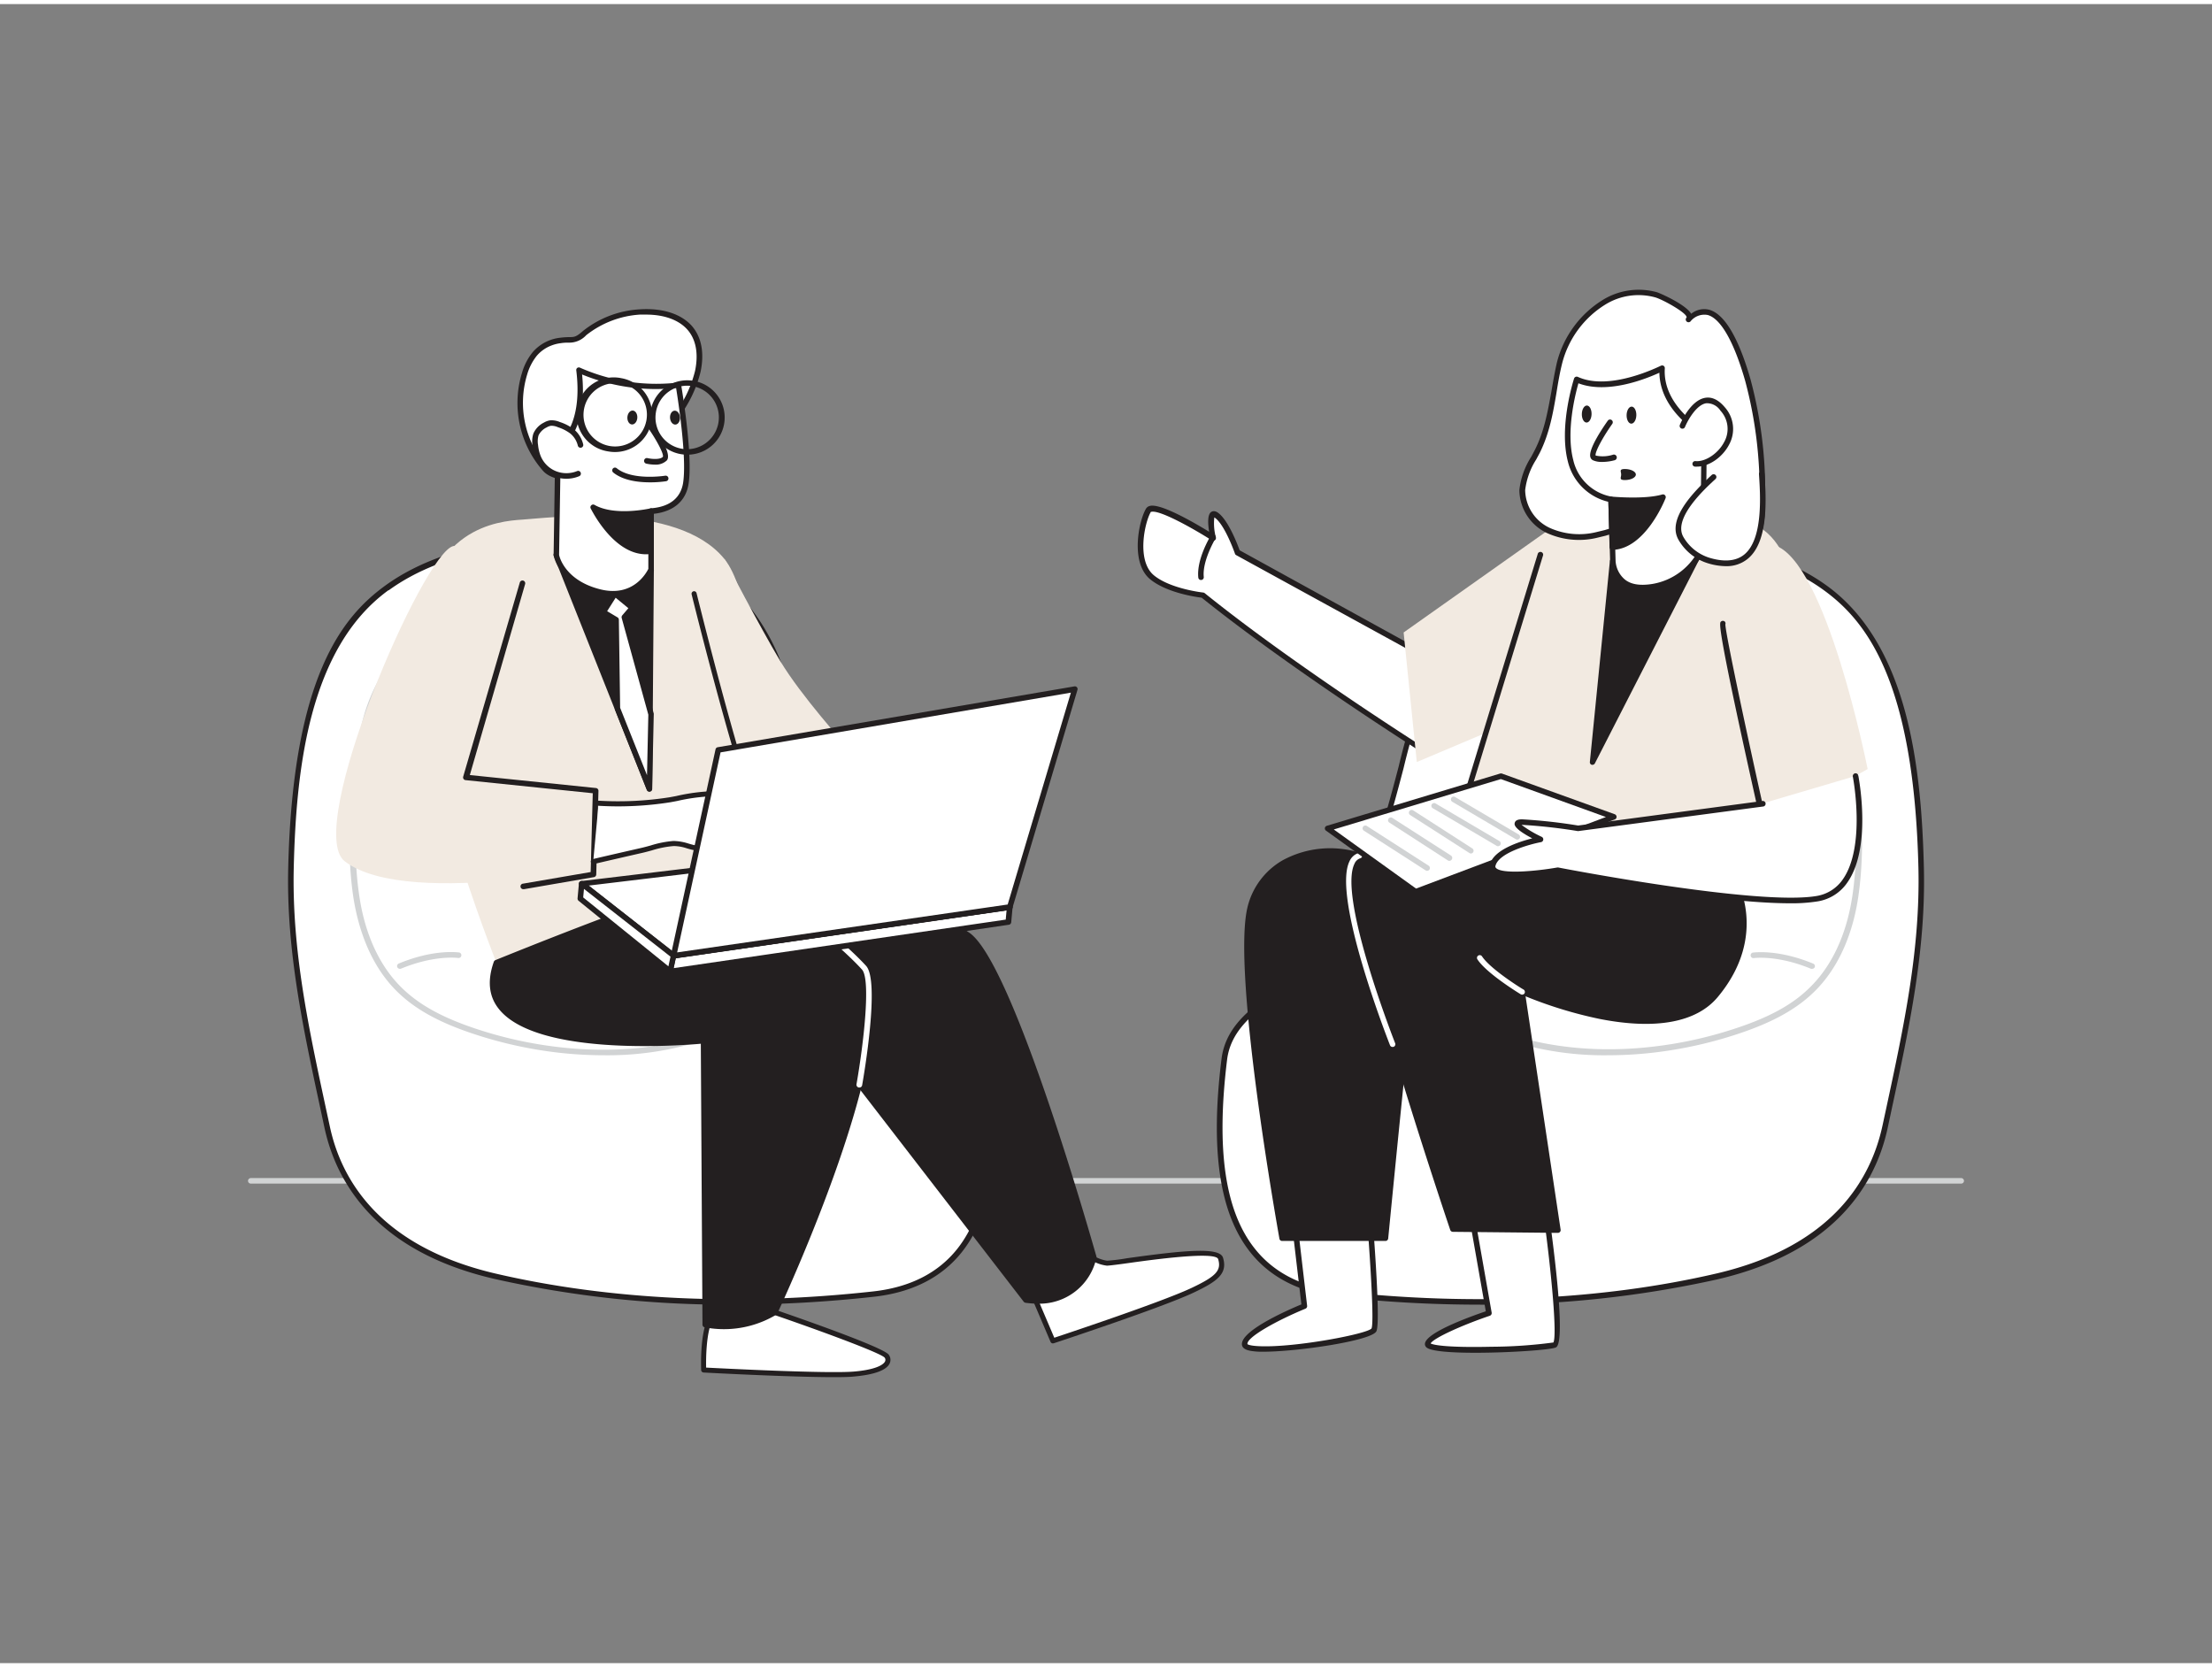 <svg xmlns="http://www.w3.org/2000/svg" viewBox="0 0 400 300" width="406" height="306" class="illustration styles_illustrationTablet__1DWOa"><rect x="0" y="0" width="400" height="300" fill="#808080" stroke="none"/><g id="_496_consulting_flatline" data-name="#496_consulting_flatline"><path d="M354.65,213.29H45.35a.5.5,0,0,1-.5-.5.51.51,0,0,1,.5-.5h309.3a.51.51,0,0,1,.5.5A.5.5,0,0,1,354.65,213.29Z" fill="#d1d3d4"></path><path d="M69.93,105.58C55,116.45,53,139.11,52.62,156.13c-.38,16,3.19,31.28,6.53,46.89,3.26,15.27,15.65,23.6,30.44,27,22,5.09,46,5.68,68.33,3.22s22.91-24.46,20.67-42.47c-.62-5-4.13-8.09-7.92-10.79a47.28,47.28,0,0,1-12.08-11.65C148,153,147.39,134.78,140.33,118.1c-5.58-13.21-18-22.41-32.41-21.95S79.86,98.36,69.93,105.58Z" fill="#fff"></path><path d="M132.56,235.18a192.42,192.42,0,0,1-43.08-4.64c-21.71-5-28.74-17.69-30.82-27.42l-.7-3.28c-3.19-14.8-6.2-28.77-5.84-43.72.83-34.47,9.8-45.33,17.52-50.95l.29.41-.29-.41c10.51-7.64,25.24-9.1,38.27-9.52,14.06-.43,27,8.28,32.88,22.25a145.74,145.74,0,0,1,6.32,20c2.7,10.25,5.5,20.84,11.9,30.16,2.83,4.12,6.4,7.57,12,11.53,3.84,2.73,7.48,6,8.12,11.13,2.06,16.49.37,27.91-5.17,34.92-3.64,4.61-9,7.34-15.94,8.11A233.48,233.48,0,0,1,132.56,235.18ZM70.23,106c-14.34,10.43-16.68,32.29-17.11,50.16-.35,14.83,2.64,28.75,5.81,43.49l.71,3.28c2,9.45,8.87,21.73,30.07,26.65,20.52,4.76,44.09,5.87,68.15,3.21,6.66-.73,11.8-3.34,15.27-7.73,5.36-6.79,7-18,5-34.18-.6-4.77-4.06-7.84-7.71-10.44-5.65-4-9.3-7.55-12.2-11.77-6.5-9.46-9.31-20.15-12-30.48a146.57,146.57,0,0,0-6.28-19.88c-5.74-13.59-18.28-22.11-31.93-21.64-12.87.42-27.42,1.85-37.71,9.33Z" fill="#231f20"></path><path d="M109.13,190.08a72.19,72.19,0,0,1-8-.45,76.52,76.52,0,0,1-15-3.25c-6.64-2.15-11.1-4.61-14.45-7.95-5.09-5.09-7-12-7.77-16.83-1.7-11.24,0-23.66,1.23-30.06a30.57,30.57,0,0,1,14.94-21.06c5.38-3.13,11.8-5.15,19.61-6.17,8.2-1.07,14.1-.19,18.57,2.76,7.3,4.82,9.38,14.09,10.88,23.17l2.55,15.41c.62,3.83,1.48,9.07,4.49,11.54a19.1,19.1,0,0,0,3.41,2.06c2.11,1.06,4.28,2.17,5.51,4.58,1.51,3,2.15,8,.6,11.29-1.72,3.62-5.23,6-7.71,7.47A56.28,56.28,0,0,1,109.13,190.08ZM106,104.87a48.33,48.33,0,0,0-6.08.43c-7.68,1-14,3-19.23,6a29.53,29.53,0,0,0-14.46,20.38C65,138.06,63.3,150.35,65,161.45c.71,4.72,2.59,11.37,7.49,16.27,3.23,3.23,7.56,5.61,14,7.71a74.32,74.32,0,0,0,14.75,3.2h0c13.55,1.53,26.1-.86,36.29-6.9,2.37-1.41,5.71-3.67,7.31-7,1.42-3,.82-7.64-.58-10.41-1.08-2.12-3-3.1-5.07-4.14a19.84,19.84,0,0,1-3.59-2.17c-3.31-2.71-4.2-8.18-4.85-12.16l-2.55-15.41c-1.46-8.86-3.48-17.9-10.44-22.49C114.71,105.87,110.87,104.87,106,104.87Z" fill="#d1d3d4"></path><path d="M72.31,174.45a.51.51,0,0,1-.47-.31.5.5,0,0,1,.28-.65c6.42-2.66,10.7-2,10.88-2a.5.5,0,1,1-.15,1s-4.21-.6-10.35,1.94A.43.43,0,0,1,72.31,174.45Z" fill="#d1d3d4"></path><path d="M330.07,105.58c14.95,10.87,16.9,33.53,17.31,50.55.38,16-3.19,31.28-6.53,46.89-3.26,15.27-15.65,23.6-30.44,27-22,5.09-46,5.68-68.33,3.22s-22.91-24.46-20.67-42.47c.62-5,4.13-8.09,7.92-10.79a47.28,47.28,0,0,0,12.08-11.65C252,153,252.61,134.78,259.67,118.1c5.58-13.21,18-22.41,32.41-21.95S320.14,98.36,330.07,105.58Z" fill="#fff"></path><path d="M267.44,235.18A233.48,233.48,0,0,1,242,233.77c-6.94-.77-12.3-3.5-15.94-8.11-5.54-7-7.23-18.43-5.17-34.92.64-5.16,4.28-8.4,8.12-11.13,5.55-4,9.12-7.41,12-11.53,6.4-9.32,9.2-19.91,11.9-30.16a145.74,145.74,0,0,1,6.32-20c5.91-14,18.85-22.67,32.88-22.25,13,.42,27.76,1.88,38.27,9.52,14.7,10.69,17.08,32.84,17.52,51,.36,14.95-2.65,28.92-5.84,43.72l-.7,3.28c-2.08,9.73-9.11,22.38-30.82,27.42A192.42,192.42,0,0,1,267.44,235.18ZM291,96.63c-13.25,0-25.31,8.41-30.91,21.66a146.57,146.57,0,0,0-6.28,19.88c-2.72,10.33-5.53,21-12,30.48-2.9,4.22-6.55,7.74-12.2,11.77-3.65,2.6-7.11,5.67-7.71,10.44-2,16.21-.4,27.39,5,34.18,3.47,4.39,8.61,7,15.27,7.73,24.06,2.66,47.63,1.55,68.15-3.21,21.2-4.92,28-17.2,30.07-26.65l.71-3.28c3.17-14.74,6.16-28.66,5.81-43.49-.82-34-9.57-44.68-17.11-50.16h0c-10.29-7.48-24.84-8.91-37.71-9.33Z" fill="#231f20"></path><path d="M290.87,190.08a56.28,56.28,0,0,1-28.94-7.49c-2.48-1.47-6-3.85-7.71-7.47-1.55-3.28-.91-8.31.6-11.29,1.23-2.41,3.4-3.52,5.51-4.58a19.1,19.1,0,0,0,3.41-2.06c3-2.47,3.87-7.71,4.49-11.54l2.55-15.41c1.5-9.08,3.58-18.35,10.88-23.17,4.47-2.95,10.37-3.83,18.57-2.76,7.81,1,14.23,3,19.61,6.17a30.57,30.57,0,0,1,14.94,21.06c1.19,6.4,2.93,18.82,1.23,30.06-.73,4.87-2.68,11.74-7.77,16.83-3.35,3.34-7.81,5.8-14.45,7.95a76.52,76.52,0,0,1-15,3.25h0A72.19,72.19,0,0,1,290.87,190.08ZM294,104.87c-4.89,0-8.73,1-11.81,3-7,4.59-9,13.63-10.44,22.49l-2.55,15.41c-.65,4-1.54,9.45-4.85,12.16a19.84,19.84,0,0,1-3.59,2.17c-2,1-4,2-5.07,4.14-1.4,2.77-2,7.41-.58,10.41,1.6,3.37,4.94,5.63,7.31,7,10.19,6,22.73,8.43,36.29,6.9h0a74.32,74.32,0,0,0,14.75-3.2c6.49-2.1,10.82-4.48,14-7.71,4.9-4.9,6.78-11.55,7.49-16.27,1.68-11.1,0-23.39-1.23-29.72a29.53,29.53,0,0,0-14.46-20.38c-5.26-3.06-11.55-5-19.23-6A48.2,48.2,0,0,0,294,104.87Z" fill="#d1d3d4"></path><path d="M327.69,174.45a.43.43,0,0,1-.19,0c-6.14-2.54-10.3-1.94-10.35-1.94a.5.5,0,1,1-.15-1c.18,0,4.46-.65,10.88,2a.5.5,0,0,1,.28.65A.51.51,0,0,1,327.69,174.45Z" fill="#d1d3d4"></path><path d="M254.79,116.12l-31-17S222,94,220.08,92.43s-.73,4-.73,4-10.6-6.77-11.69-4.94-2.9,9.29.72,12.18c3.19,2.53,9.13,3.17,9.13,3.17,16.56,13.35,39.93,28.1,39.93,28.1" fill="#fff"></path><path d="M257.44,135.42a.5.5,0,0,1-.26-.08c-.24-.15-23.49-14.85-39.88-28-1-.12-6.21-.86-9.23-3.26-3.79-3-2.11-10.72-.84-12.83a1.1,1.1,0,0,1,.73-.51c2-.48,8.19,3.15,10.69,4.68-.23-1.45-.33-3.15.4-3.6.27-.16.71-.25,1.34.26,1.83,1.47,3.43,5.74,3.78,6.69l30.86,17a.5.5,0,0,1-.48.88l-31-17a.44.44,0,0,1-.23-.27s-1.73-5-3.53-6.42l-.2-.14a9.69,9.69,0,0,0,.28,3.62.49.49,0,0,1-.2.52.52.52,0,0,1-.56,0c-3.41-2.18-9.4-5.51-10.89-5.15-.06,0-.1,0-.1,0-1.12,1.86-2.68,8.92.6,11.53,3,2.42,8.81,3.07,8.87,3.07a.54.54,0,0,1,.26.11c16.35,13.18,39.66,27.92,39.89,28.06a.51.51,0,0,1,.16.69A.52.52,0,0,1,257.44,135.42Z" fill="#231f20"></path><path d="M247.11,212.41s2.25,25.68,1.33,27.34-22.95,5-23.35,2.65,10.78-7,10.78-7l-2.46-21" fill="#fff"></path><path d="M228.41,243.69a12.52,12.52,0,0,1-2.16-.14c-.65-.11-1.53-.34-1.66-1.06-.41-2.45,7.7-6.09,10.74-7.36l-2.42-20.62a.5.5,0,0,1,1-.12l2.46,21a.5.5,0,0,1-.31.52c-5.2,2.14-10.69,5.2-10.48,6.41,0,0,.29.32,2.43.38,6.42.21,19.17-2.22,20-3.21.6-1.26-.54-17.25-1.4-27a.5.5,0,0,1,1-.09c.38,4.31,2.22,25.92,1.27,27.62S234.58,243.69,228.41,243.69Z" fill="#231f20"></path><path d="M279.69,219.15s3.09,22.69,1.49,23.34-23.35,1.68-23-.23,11.08-5.55,11.08-5.55l-3.88-22.12" fill="#fff"></path><path d="M266.78,243.88c-4.23,0-7.93-.25-8.79-.94a.79.79,0,0,1-.31-.76c.34-2,8-4.78,11-5.8l-3.82-21.71a.5.5,0,0,1,.41-.57.49.49,0,0,1,.58.4l3.89,22.12a.51.51,0,0,1-.34.57c-4.83,1.63-10.13,4-10.7,5,.6.34,3.46.77,11,.6a86.83,86.83,0,0,0,11.2-.77c.69-1.26-.33-12.52-1.74-22.83a.51.51,0,0,1,.43-.57.49.49,0,0,1,.56.43c1.44,10.53,2.81,23.21,1.19,23.87C280.4,243.35,273,243.88,266.78,243.88Z" fill="#231f20"></path><path d="M255.73,173.66c-.53,1.82-5.17,49.5-5.17,49.5H231.85s-8.61-47.88-5.78-59.7c1.94-8.14,10.78-12.12,19.78-9.48,13.39-.53,27.15-2.24,27.15-2.24Z" fill="#231f20"></path><path d="M250.56,223.66H231.85a.49.49,0,0,1-.49-.41c-.35-2-8.6-48.12-5.78-59.91a13.41,13.41,0,0,1,6.39-8.53,18,18,0,0,1,13.94-1.34c13.19-.52,26.89-2.21,27-2.22a.49.49,0,0,1,.5.25.49.49,0,0,1-.05.55l-17.2,21.83c-.5,2.39-3.86,36.28-5.13,49.33A.5.5,0,0,1,250.56,223.66Zm-18.29-1h17.84c.5-5.16,4.63-47.37,5.14-49.14a.56.56,0,0,1,.09-.17l16.52-21c-3.65.42-15,1.67-26,2.1l-.16,0a17,17,0,0,0-13.24,1.22,12.21,12.21,0,0,0-5.91,7.89C223.92,174.58,231.44,218,232.27,222.66Z" fill="#231f20"></path><path d="M313.49,158.4s5.89,9.78-3.21,20.79-35-.57-35-.57l6.47,43.08-19-.19s-19.8-58.65-17.52-64.72,18.5-8.87,18.5-8.87Z" fill="#231f20"></path><path d="M281.72,222.2h0l-19-.19a.5.5,0,0,1-.47-.34c-.81-2.4-19.84-58.89-17.52-65.06s18.21-9.06,18.89-9.18a.6.6,0,0,1,.19,0l49.78,10.48a.51.51,0,0,1,.33.24c.06.1,6,10.2-3.26,21.36-3.84,4.65-11.25,6-21.41,4a76.63,76.63,0,0,1-13.38-4.09l6.34,42.2a.49.49,0,0,1-.11.4A.52.52,0,0,1,281.72,222.2ZM263.08,221l18.06.19-6.39-42.51a.5.5,0,0,1,.7-.53c.26.12,25.69,11.3,34.44.71,4.58-5.54,5.2-10.73,4.91-14.11a16,16,0,0,0-1.64-5.91L263.7,148.43c-1.32.24-16,3-18,8.53C243.86,161.77,257.51,204.49,263.08,221Z" fill="#231f20"></path><path d="M251.82,188.58a.49.49,0,0,1-.46-.31c-.43-1.09-10.49-26.81-7.33-33.26a2.68,2.68,0,0,1,1.68-1.51.5.5,0,0,1,.62.34.51.51,0,0,1-.34.62,1.71,1.71,0,0,0-1.06,1c-3,6.06,7.25,32.19,7.36,32.45a.5.5,0,0,1-.29.65Z" fill="#fff"></path><path d="M275.25,179.12a.48.48,0,0,1-.26-.07c-.25-.15-6.15-3.75-7.82-6.3a.49.49,0,0,1,.14-.69.5.5,0,0,1,.69.14c1.55,2.37,7.45,6,7.51,6a.51.51,0,0,1,.17.69A.52.52,0,0,1,275.25,179.12Z" fill="#fff"></path><path d="M313.49,158.4s20.89-51.47,5.46-63.28-37.42-6.55-40.42,4.49-14.83,48.31-14.83,48.31S301.6,159.22,313.49,158.4Z" fill="#f2eae1"></path><polygon points="291.65 100.73 288.04 137.06 307.95 98.16 291.65 100.73" fill="#231f20"></polygon><path d="M288,137.56a.39.39,0,0,1-.15,0,.48.48,0,0,1-.35-.53l3.62-36.33a.5.5,0,0,1,.42-.45l16.29-2.56a.49.49,0,0,1,.49.2.51.51,0,0,1,0,.52l-19.92,38.9A.5.5,0,0,1,288,137.56Zm4.07-36.4-3.32,33.32,18.27-35.67Z" fill="#231f20"></path><path d="M279.9,95.18l-26.08,18.45,2.38,23.43,27.95-11.81S288.78,99.33,279.9,95.18Z" fill="#f2eae1"></path><path d="M290,95.71a13.64,13.64,0,0,1,5.83-.63c3.07.54,5.88,2,9,2.46a57.6,57.6,0,0,0,10.34,0c1-.05,0,1.3.84.72,2.82-2.06,2.68-6.14,2.67-9.2a77.64,77.64,0,0,0-2.63-21c-1-3.56-4.95-16.59-10.72-11,1.3-1.27-5-4.23-5.9-4.48-8.18-2.27-15.6,4.92-17.43,12.4-1.33,5.43-1.43,10.82-4,15.92-1.14,2.25-2.62,4.47-2.72,7a8.24,8.24,0,0,0,4.65,7.28,13.4,13.4,0,0,0,8.9.81Z" fill="#fff"></path><path d="M315.72,98.9a.6.6,0,0,1-.27-.07.69.69,0,0,1-.29-.71v-.07l-1.57.07a48.21,48.21,0,0,1-8.83-.08,27.55,27.55,0,0,1-4.88-1.3,28,28,0,0,0-4.15-1.16,12.57,12.57,0,0,0-5.34.54l-.29.07-1.19.29a14,14,0,0,1-9.23-.86,8.7,8.7,0,0,1-4.93-7.73,13.89,13.89,0,0,1,2.13-6c.22-.41.44-.82.65-1.23,1.72-3.38,2.32-6.85,3-10.52.29-1.73.6-3.51,1-5.29a18.7,18.7,0,0,1,8.31-11.36,12.4,12.4,0,0,1,9.74-1.4c.57.16,5.23,2.2,6.24,3.91a3.73,3.73,0,0,1,3.24-.73c3.5.94,6,7.37,7.49,12.6a77.5,77.5,0,0,1,2.65,21.16v.38c0,3,0,7.11-2.88,9.23A1.07,1.07,0,0,1,315.72,98.9ZM315.21,97a.94.94,0,0,1,.7.26.83.83,0,0,1,.17.26c2.14-1.9,2.12-5.34,2.11-8.13v-.37a76.78,76.78,0,0,0-2.61-20.9c-2-7-4.41-11.27-6.78-11.9a3.2,3.2,0,0,0-3.11,1.17.5.5,0,0,1-.7-.72c.18-.75-4.29-3.25-5.69-3.64a11.39,11.39,0,0,0-9,1.3,17.64,17.64,0,0,0-7.84,10.74c-.43,1.74-.73,3.51-1,5.22-.61,3.59-1.25,7.29-3,10.81-.21.41-.44.82-.66,1.24a13.24,13.24,0,0,0-2,5.54,7.67,7.67,0,0,0,4.38,6.81,13,13,0,0,0,8.57.77l1.16-.28.29-.07a13.53,13.53,0,0,1,5.75-.56,30.3,30.3,0,0,1,4.3,1.2,26.69,26.69,0,0,0,4.7,1.26,47,47,0,0,0,8.64.07l1.6-.08Z" fill="#231f20"></path><path d="M285.11,67.89s-2.73,8.39-1.1,14.66a9.26,9.26,0,0,0,7.32,7l.32,11.17s.12,5.72,7.09,4.63a12,12,0,0,0,9.21-7.2l.2-20.57s-8.07-4.34-7.6-11.73C300.55,65.86,291.25,70.7,285.11,67.89Z" fill="#fff"></path><path d="M297.07,106a6,6,0,0,1-4-1.29,5.76,5.76,0,0,1-1.91-4L290.84,90a9.87,9.87,0,0,1-7.32-7.29c-1.64-6.34,1-14.6,1.12-15a.5.5,0,0,1,.27-.3.53.53,0,0,1,.41,0c5.85,2.68,14.91-2,15-2a.52.52,0,0,1,.51,0,.5.5,0,0,1,.22.45c-.45,7,7.26,11.22,7.33,11.26a.5.5,0,0,1,.27.44l-.2,20.58a.45.45,0,0,1,0,.16,12.38,12.38,0,0,1-9.6,7.52A10.89,10.89,0,0,1,297.07,106ZM285.43,68.57c-.55,1.91-2.28,8.68-.94,13.85a8.69,8.69,0,0,0,6.9,6.64.5.5,0,0,1,.44.48l.32,11.17a4.78,4.78,0,0,0,1.56,3.24c1.13,1,2.8,1.25,5,.92a11.57,11.57,0,0,0,8.78-6.81l.19-20.18c-1.38-.81-7.5-4.77-7.61-11.22C297.74,67.73,290.72,70.59,285.43,68.57Z" fill="#231f20"></path><path d="M304.23,76.26s3.23-7.86,7.26-3.08-1.48,10.3-4.94,9.94" fill="#fff"></path><path d="M306.88,83.64l-.38,0a.5.5,0,0,1-.45-.55.5.5,0,0,1,.55-.45c1.74.18,4.08-1.35,5.17-3.42a4.86,4.86,0,0,0-.66-5.7,2.91,2.91,0,0,0-2.57-1.34c-1.82.28-3.39,3.19-3.84,4.29a.5.5,0,0,1-.93-.38c.08-.19,1.87-4.47,4.62-4.9,1.21-.19,2.38.38,3.49,1.69a5.89,5.89,0,0,1,.78,6.81C311.44,82,309,83.64,306.88,83.64Z" fill="#231f20"></path><path d="M289.64,82.79a3.74,3.74,0,0,1-1.58-.3.88.88,0,0,1-.48-.61c-.37-1.43,2.32-5.37,3.16-6.55a.49.49,0,0,1,.69-.12.5.5,0,0,1,.12.7c-1.8,2.54-3.21,5.22-3,5.73a6.1,6.1,0,0,0,3.15-.16.5.5,0,1,1,.29,1A8.6,8.6,0,0,1,289.64,82.79Z" fill="#231f20"></path><path d="M291.33,89.56s6,.58,9.39-.4c0,0-3.49,8.91-9.16,9Z" fill="#231f20"></path><path d="M291.56,98.69a.5.5,0,0,1-.5-.49l-.23-8.63a.5.5,0,0,1,.55-.51c.06,0,5.93.56,9.2-.38a.49.49,0,0,1,.51.14.5.5,0,0,1,.1.52c-.15.38-3.68,9.22-9.62,9.35Zm.28-8.59.2,7.55c4-.48,6.82-5.65,7.82-7.77A35.18,35.18,0,0,1,291.84,90.1Z" fill="#231f20"></path><ellipse cx="295.01" cy="74.33" rx="1.54" ry="0.88" transform="translate(213.2 367.35) rotate(-88.54)" fill="#231f20"></ellipse><ellipse cx="286.92" cy="74.12" rx="1.54" ry="0.88" transform="translate(205.52 359.07) rotate(-88.54)" fill="#231f20"></ellipse><path d="M318.57,85c.43,6.57,1,18.65-9.44,15.67A8.87,8.87,0,0,1,304,96.62c-2-3.58,3.38-8.76,5.93-11.09" fill="#fff"></path><path d="M312.1,101.64a11.39,11.39,0,0,1-3.11-.48,9.26,9.26,0,0,1-5.47-4.3c-2.07-3.64,2.45-8.42,6-11.7a.51.51,0,0,1,.71,0,.5.5,0,0,1,0,.71c-1.92,1.76-7.75,7.1-5.83,10.47a8.28,8.28,0,0,0,4.88,3.83c2.62.75,4.68.54,6.12-.62,3.45-2.79,2.93-10.72,2.68-14.53a.5.5,0,0,1,1-.07c.28,4.29.81,12.26-3.06,15.38A6,6,0,0,1,312.1,101.64Z" fill="#231f20"></path><path d="M295.82,85.07c0,.53-.89,1-2,1s-.66-.44-.66-1-.44-1,.66-1S295.82,84.54,295.82,85.07Z" fill="#231f20"></path><path d="M320.77,97.82s-9.23,7.71-9.27,14.23,7,37,7,37l19.23-10.72S330.23,100.46,320.77,97.82Z" fill="#f2eae1"></path><path d="M264.75,145.1l-.14,0a.5.5,0,0,1-.33-.63l13.78-45a.5.5,0,1,1,.95.29l-13.78,45A.5.5,0,0,1,264.75,145.1Z" fill="#231f20"></path><path d="M318.69,147.47a.49.49,0,0,1-.49-.39c-7.79-34.75-7.31-35.16-7-35.41a.51.51,0,0,1,.71,0,.49.49,0,0,1,.09.49c0,1.63,4.27,21.55,7.21,34.65a.5.5,0,0,1-.38.6Z" fill="#231f20"></path><polygon points="291.85 146.97 256 160.48 240.08 149.05 271.42 139.59 291.85 146.97" fill="#fff"></polygon><path d="M256,161a.53.53,0,0,1-.3-.09l-15.91-11.44a.5.5,0,0,1-.21-.49.51.51,0,0,1,.35-.39l31.34-9.45a.58.58,0,0,1,.32,0L292,146.5a.53.53,0,0,1,.33.47.5.5,0,0,1-.33.47L256.17,161A.47.47,0,0,1,256,161Zm-14.81-11.75,14.88,10.69L290.4,147l-19-6.86Z" fill="#231f20"></path><path d="M335.49,139.6s4,20.23-6.89,22.16-47-5.14-47-5.14-12.54,2.21-11.74-1,8.63-4.63,8.63-4.63-6.46-3.13-3.28-3.12a97.62,97.62,0,0,1,10.1,1.13l33.4-4.45" fill="#fff"></path><path d="M323.66,162.6c-13.68,0-39.89-5-42-5.47-1.89.33-10.16,1.64-11.9-.24a1.38,1.38,0,0,1-.32-1.34c.67-2.61,5.25-4.09,7.64-4.69-3.4-1.8-3.24-2.51-3.17-2.79.15-.65,1-.65,1.36-.65a96.75,96.75,0,0,1,10.11,1.12l33.33-4.44a.5.5,0,0,1,.13,1l-33.4,4.44a.38.38,0,0,1-.15,0,98.16,98.16,0,0,0-10-1.12h-.15a20.39,20.39,0,0,0,3.66,2.17.51.51,0,0,1-.12.95c-2.09.39-7.65,1.93-8.24,4.26a.37.37,0,0,0,.08.41c1.08,1.17,7.37.57,11.08-.08h.19c.36.07,36.13,7,46.77,5.14a7.12,7.12,0,0,0,4.73-3.07c4.08-5.93,1.86-18,1.76-18.5a.52.52,0,0,1,.11-.42.49.49,0,0,1,.51-.17.48.48,0,0,1,.36.39l-.49.1.5-.09c.25,1.32,2.32,13.1-1.93,19.26a8.05,8.05,0,0,1-5.38,3.48A29.61,29.61,0,0,1,323.66,162.6Z" fill="#231f20"></path><path d="M196.4,225.84a6.82,6.82,0,0,0,3.79,1.84c1.67,0,19.78-3.34,20.53-.86s-.73,3.72-5.06,5.76c-5.8,2.73-25.27,9.14-25.27,9.14l-4.26-10Z" fill="#fff"></path><path d="M190.39,242.18a.44.44,0,0,1-.42-.28l-4.26-10a.45.45,0,0,1,.19-.57l10.27-5.88a.46.46,0,0,1,.57.09,6.35,6.35,0,0,0,3.46,1.69,33.24,33.24,0,0,0,3.64-.45c10.79-1.51,16.74-2,17.32-.09.86,2.85-.94,4.25-5.31,6.31-5.75,2.72-25.12,9.1-25.32,9.17Zm-3.68-10.27,3.94,9.25c2.8-.93,19.56-6.52,24.81-9,4.45-2.1,5.44-3.17,4.82-5.22-.45-1.49-12.39.18-16.31.73-2.2.31-3.37.44-3.79.46a7.12,7.12,0,0,1-3.85-1.74Z" fill="#231f20"></path><path d="M140.11,236.57s19.41,6.67,20.24,7.94-.64,2.76-5.81,3.22-27.29-.74-27.29-.74-.28-6,1.11-9S140.11,236.57,140.11,236.57Z" fill="#fff"></path><path d="M150.85,248.29c-7.92,0-22.87-.8-23.62-.84a.47.47,0,0,1-.44-.44c0-.25-.26-6.14,1.15-9.24,1.49-3.27,11.14-1.82,12.24-1.65l.07,0c4.59,1.58,19.63,6.82,20.48,8.13a1.56,1.56,0,0,1,.14,1.58c-.59,1.21-2.77,2-6.29,2.33C153.73,248.26,152.43,248.29,150.85,248.29Zm-23.16-1.73c3.08.16,22.13,1.13,26.81.71,4.52-.4,5.39-1.49,5.54-1.82a.64.64,0,0,0-.07-.69c-.77-.9-12.64-5.22-20-7.74-3.88-.62-10.33-.85-11.23,1.13C127.66,240.6,127.66,245.17,127.69,246.56Z" fill="#231f20"></path><path d="M89.77,173.34s-15.84-39.59-14.18-59.12S90,93.5,94.47,93.22s27.94-3.41,36.51,7.1,6.37,61.13,6.37,61.13Z" fill="#f2eae1"></path><polygon points="117.73 102.24 117.44 141.91 100.6 99.58 117.73 102.24" fill="#231f20"></polygon><path d="M117.44,142.41a.51.51,0,0,1-.47-.31L100.13,99.76a.53.53,0,0,1,.08-.5.49.49,0,0,1,.47-.18l17.13,2.67a.5.5,0,0,1,.43.49l-.3,39.68a.5.5,0,0,1-.41.48Zm-16-42.21L117,139.35l.27-36.68Z" fill="#231f20"></path><path d="M138.32,151.42s19.36,5.18,36.67,16.94c7.94,5.39,22.77,58.27,22.77,58.27s-1.66,9.16-12.24,7.73l-46.24-59.91S129.36,151.19,138.32,151.42Z" fill="#231f20"></path><path d="M187.68,235a16.14,16.14,0,0,1-2.23-.16.53.53,0,0,1-.33-.19l-46.23-59.91a.41.41,0,0,1-.07-.11c-.29-.69-7.23-17.09-3.78-22.17a3.6,3.6,0,0,1,3.29-1.55l.12,0c.19.05,19.64,5.34,36.82,17,8,5.44,22.36,56.39,23,58.56a.55.55,0,0,1,0,.22A10.51,10.51,0,0,1,187.68,235Zm-1.89-1.12c9.29,1.15,11.23-6.2,11.45-7.24-.78-2.77-15-52.77-22.53-57.88-16.58-11.26-35.28-16.53-36.46-16.85h-.06a2.59,2.59,0,0,0-2.32,1.11c-3.05,4.5,3.39,20.08,3.85,21.16Z" fill="#231f20"></path><path d="M89.77,173.34s36.68-14.92,46.08-16.3c0,0,13.45,5,20.36,17.74s-16.1,61.79-16.1,61.79a18.16,18.16,0,0,1-12.58,2.22l-.3-51.34S82.92,191.84,89.77,173.34Z" fill="#231f20"></path><path d="M130.88,239.61a18.43,18.43,0,0,1-3.45-.33.5.5,0,0,1-.4-.49l-.3-50.79c-4.22.37-29.95,2.23-36.6-6.39-1.78-2.29-2-5.13-.83-8.44a.5.5,0,0,1,.28-.29c1.5-.61,36.84-15,46.2-16.34a.54.54,0,0,1,.25,0c.13.05,13.7,5.23,20.62,18s-15.15,60.23-16.09,62.24a.46.46,0,0,1-.18.21A18.36,18.36,0,0,1,130.88,239.61ZM128,238.37a17.88,17.88,0,0,0,11.69-2.14c1.31-2.84,22.6-49.18,16.05-61.21-6.4-11.78-18.64-16.94-20-17.47-9.07,1.42-42.66,15-45.62,16.17-1,2.88-.76,5.32.75,7.28,6.76,8.76,36,6,36.26,6a.51.51,0,0,1,.38.12.5.5,0,0,1,.17.37Z" fill="#231f20"></path><path d="M155.38,195.91h-.09a.51.51,0,0,1-.41-.58c1.29-7.34,2.62-18.92,1-20.74-5.33-5.88-18.57-15.68-18.7-15.78a.5.5,0,0,1-.11-.69.51.51,0,0,1,.7-.11c.13.1,13.45,10,18.85,15.91,2.51,2.76-.38,19.67-.72,21.59A.49.49,0,0,1,155.38,195.91Z" fill="#fff"></path><path d="M131,100.32s6.35,12.2,10.09,18.47,11.86,15.26,11.86,15.26,28.76,10.23,28.95,10.78-2.73,10.22-2.73,10.22S149,152.88,144,150.52s-15.12-14-15.12-14Z" fill="#f2eae1"></path><polygon points="111.21 106.62 109.09 109.96 111.41 111.34 111.64 127.34 117.44 141.91 117.73 128.43 112.9 110.88 114.34 109.19 111.21 106.62" fill="#fff"></polygon><path d="M117.44,142.41a.51.51,0,0,1-.47-.31l-5.79-14.57a1.16,1.16,0,0,1,0-.18l-.22-15.73-2.09-1.23a.54.54,0,0,1-.23-.32.47.47,0,0,1,.07-.38l2.12-3.34a.51.51,0,0,1,.34-.23.52.52,0,0,1,.4.11l3.13,2.57a.5.5,0,0,1,.06.71L113.46,111l4.76,17.3a.77.77,0,0,1,0,.15l-.3,13.47a.5.5,0,0,1-.41.48Zm-5.3-15.16L117,139.44l.24-10.94L112.42,111a.54.54,0,0,1,.1-.46l1.11-1.3-2.3-1.89-1.54,2.43,1.88,1.12a.49.49,0,0,1,.24.42Z" fill="#231f20"></path><path d="M99.55,61.27a7.83,7.83,0,0,1,1.79-.45c2.44-.28,2.48.25,4.36-1.33a17.9,17.9,0,0,1,10-3.8c7-.46,12.09,3.05,10.49,10.73a22.52,22.52,0,0,1-4.1,8.36c-4,5.48-9.53,10.44-16.27,11-2,.15-5.75,0-7.2-1.63A18.15,18.15,0,0,1,94.9,66.76a10.15,10.15,0,0,1,1.81-3.5A7.09,7.09,0,0,1,99.55,61.27Z" fill="#fff"></path><path d="M104.59,86.27c-1.78,0-4.93-.24-6.37-1.84a18.58,18.58,0,0,1-3.8-17.83,10.5,10.5,0,0,1,1.91-3.66,7.68,7.68,0,0,1,5-2.61,14.92,14.92,0,0,1,1.52-.11c1,0,1.31,0,2.57-1.11a18.07,18.07,0,0,1,10.26-3.91c4.13-.27,7.48.81,9.43,3,1.74,2,2.29,4.86,1.58,8.27a22.42,22.42,0,0,1-4.18,8.55c-3.45,4.78-9.13,10.6-16.64,11.16C105.68,86.24,105.22,86.27,104.59,86.27Zm12.28-30.12c-.38,0-.77,0-1.17,0A17.4,17.4,0,0,0,106,59.88a4.14,4.14,0,0,1-3.17,1.34c-.37,0-.83,0-1.45.1a6.93,6.93,0,0,0-1.67.42h0a6.53,6.53,0,0,0-2.63,1.84,9.72,9.72,0,0,0-1.73,3.33A17.58,17.58,0,0,0,99,83.77c1.14,1.27,4.32,1.66,6.79,1.46,7.12-.53,12.58-6.14,15.9-10.74a21.51,21.51,0,0,0,4-8.17c.64-3.1.17-5.66-1.36-7.42S120.14,56.15,116.87,56.15ZM99.55,61.27h0Z" fill="#231f20"></path><path d="M117.74,91.68v10.56s-2.48,5.81-9.39,4.06-7.75-6.73-7.75-6.73L100.91,80s5.17-2.68,3.79-13.85a34.4,34.4,0,0,0,18,2.72s2.12,12.21,1.38,17.59C123.33,91.7,117.83,91.61,117.74,91.68Z" fill="#fff"></path><path d="M110.84,107.13a10.62,10.62,0,0,1-2.61-.35c-7.14-1.82-8.09-6.91-8.12-7.12l.3-19.64a.52.52,0,0,1,.27-.44s4.84-2.71,3.53-13.34a.47.47,0,0,1,.21-.47.49.49,0,0,1,.51,0,34.17,34.17,0,0,0,17.69,2.67.51.51,0,0,1,.55.41c.08.5,2.12,12.35,1.37,17.75-.43,3.19-2.67,5.16-6.3,5.57v10.11a.58.58,0,0,1,0,.19A8.27,8.27,0,0,1,110.84,107.13Zm-9.43-26.82-.31,19.27c0,.1.89,4.58,7.38,6.23,6,1.54,8.42-3,8.76-3.68V91.68a.5.5,0,0,1,.18-.39.76.76,0,0,1,.46-.13c3.33-.3,5.29-1.94,5.67-4.74.64-4.65-.92-14.7-1.29-17a35.18,35.18,0,0,1-17-2.44C106.21,76.37,102.47,79.59,101.41,80.31Zm16.33,21.93h0Z" fill="#231f20"></path><path d="M105,79.74a4.51,4.51,0,0,0-1.51-2.44,8,8,0,0,0-2.41-1.25,3.39,3.39,0,0,0-1.46-.28,2.73,2.73,0,0,0-1,.35,3.47,3.47,0,0,0-1.69,1.73,4.13,4.13,0,0,0-.12,2,8.45,8.45,0,0,0,.51,2.11,5.48,5.48,0,0,0,7.23,3" fill="#fff"></path><path d="M102.38,85.83a6,6,0,0,1-5.53-3.7,8.27,8.27,0,0,1-.54-2.24,4.58,4.58,0,0,1,.14-2.22,4,4,0,0,1,1.92-2,3.1,3.1,0,0,1,1.17-.41,3.85,3.85,0,0,1,1.69.31,8.6,8.6,0,0,1,2.56,1.33,5.05,5.05,0,0,1,1.67,2.71.49.49,0,0,1-.37.6.5.5,0,0,1-.6-.37,4.07,4.07,0,0,0-1.34-2.17,7.63,7.63,0,0,0-2.27-1.16,2.87,2.87,0,0,0-1.23-.26,2.22,2.22,0,0,0-.8.3A3.1,3.1,0,0,0,97.38,78a3.9,3.9,0,0,0-.08,1.74,7.25,7.25,0,0,0,.48,2,5,5,0,0,0,2.72,2.71,5.13,5.13,0,0,0,3.85,0,.48.48,0,0,1,.65.26.5.5,0,0,1-.26.66A6,6,0,0,1,102.38,85.83Z" fill="#231f20"></path><path d="M117.33,75.92s3.76,5.34,2.92,6.3-3.27.39-3.27.39" fill="#fff"></path><path d="M118.46,83.28a7.67,7.67,0,0,1-1.59-.18.5.5,0,1,1,.22-1c.83.19,2.32.29,2.78-.24.21-.49-1.17-3.15-3-5.68a.5.5,0,0,1,.82-.57c1.49,2.11,3.84,5.81,2.89,6.91A2.87,2.87,0,0,1,118.46,83.28Z" fill="#231f20"></path><ellipse cx="114.34" cy="74.75" rx="1.26" ry="0.9" transform="translate(32.7 184.28) rotate(-86.47)" fill="#231f20"></ellipse><ellipse cx="122.06" cy="74.78" rx="0.9" ry="1.26" transform="translate(-4.94 8.74) rotate(-4.02)" fill="#231f20"></ellipse><path d="M117.51,86.48c-2.08,0-4.81-.32-6.61-1.77a.51.51,0,0,1-.08-.71.49.49,0,0,1,.7-.07c2.85,2.29,8.71,1.36,8.77,1.35a.5.5,0,0,1,.16,1A19.56,19.56,0,0,1,117.51,86.48Z" fill="#231f20"></path><path d="M124.28,81.48a6.73,6.73,0,0,1-6.65-7.89h0a6.74,6.74,0,0,1,7.79-5.46,6.72,6.72,0,0,1-1.14,13.35Zm-5.66-7.71a5.72,5.72,0,0,0,8.93,5.67,5.74,5.74,0,0,0,1.4-8,5.73,5.73,0,0,0-10.33,2.31Z" fill="#231f20"></path><path d="M111.22,81a6.6,6.6,0,0,1-1.17-.1,6.73,6.73,0,1,1,2.32-13.25,6.73,6.73,0,0,1,2.71,12.13A6.74,6.74,0,0,1,111.22,81Zm0-12.45a5.73,5.73,0,0,0-4.68,9,5.72,5.72,0,0,0,8,1.39,5.74,5.74,0,0,0,1.4-8,5.66,5.66,0,0,0-4.7-2.43Z" fill="#231f20"></path><path d="M117.74,91.68S111.17,93.2,107.3,91c0,0,4.28,8.85,10.44,7.93Z" fill="#231f20"></path><path d="M116.82,99.49c-5.9,0-9.8-7.93-10-8.28a.47.47,0,0,1,.11-.58.48.48,0,0,1,.58-.07c3.66,2.09,10,.65,10.08.64a.5.5,0,0,1,.62.48v7.24a.5.5,0,0,1-.43.49A6.71,6.71,0,0,1,116.82,99.49Zm-8.35-7.43c1.38,2.26,4.65,6.71,8.77,6.41V92.3C115.71,92.58,111.68,93.15,108.47,92.06Z" fill="#231f20"></path><path d="M82,98c-5.37,1-27.12,51.24-19.67,57,11.62,9,52.05-.1,52.05-.1l-3.29-15.6s-26,.73-26.37-4.61,15.12-30,13.09-33.74S82,98,82,98Z" fill="#f2eae1"></path><path d="M94.67,160.05a.5.5,0,0,1-.09-1l12.23-2.1.38-14.25-23-2.37a.47.47,0,0,1-.36-.21.49.49,0,0,1-.07-.42L94,104.59a.5.5,0,0,1,.62-.34.51.51,0,0,1,.34.62l-10,34.54,22.81,2.35a.5.5,0,0,1,.45.51l-.4,15.12a.5.5,0,0,1-.42.48l-12.63,2.18Z" fill="#231f20"></path><path d="M108.25,144.51a59.58,59.58,0,0,0,12.94-.63,39.37,39.37,0,0,1,9.65-1.11,36.38,36.38,0,0,1,12.46,2.85.92.92,0,0,1,.42.28c.38.53-.53,1-1.18,1.07a17.15,17.15,0,0,1-5.09-.65,48.84,48.84,0,0,1,11.5,6.12c.41.29.85.74.65,1.2s-1,.37-1.55.13l-9.3-4.25a23.39,23.39,0,0,1,6.61,4c.28.25.58.57.5.94-.13.62-1.06.5-1.64.22a54.93,54.93,0,0,1-8.07-4.93l5.74,4.39c.07.47-.42.87-.9.89a2.61,2.61,0,0,1-1.32-.47l-6.4-3.7,4,2.8c.63.44,1.34,1.15,1,1.85s-1.59.57-2.42.2a48.44,48.44,0,0,0-10.27-3.16,16.42,16.42,0,0,0-3.81-.77,33,33,0,0,0-5.83,1.27c-2.89.65-5.78,1.32-8.67,2" fill="#fff"></path><path d="M137.29,156.53a4.38,4.38,0,0,1-1.6-.39A47.72,47.72,0,0,0,125.52,153c-.44-.08-.87-.21-1.3-.33a7.58,7.58,0,0,0-2.4-.42,18,18,0,0,0-3.93.78c-.62.17-1.23.34-1.82.47-2.89.66-5.78,1.32-8.67,2a.47.47,0,0,1-.55-.34.45.45,0,0,1,.34-.55c2.89-.68,5.79-1.34,8.68-2,.57-.13,1.17-.29,1.78-.46a18.62,18.62,0,0,1,4.14-.82,9.41,9.41,0,0,1,2.68.46c.41.12.81.24,1.23.32a48.47,48.47,0,0,1,10.37,3.19,2.38,2.38,0,0,0,1.57.26.38.38,0,0,0,.24-.22c.21-.48-.62-1.11-.88-1.3l-4-2.79a.47.47,0,0,1-.13-.63.46.46,0,0,1,.62-.14l6.4,3.7a2.05,2.05,0,0,0,1.08.4.57.57,0,0,0,.4-.2s0,0,0,0l-5.53-4.23a.46.46,0,1,1,.55-.73,54.09,54.09,0,0,0,8,4.89,1.32,1.32,0,0,0,.94.14c.06-.1,0-.24-.31-.54a22.91,22.91,0,0,0-4.4-3l-2.1-1a.46.46,0,0,1,.36-.84c.73.29,1.44.62,2.14,1l7.18,3.29a1.41,1.41,0,0,0,.88.15c.12-.18-.09-.46-.43-.7a48.36,48.36,0,0,0-11.4-6.06.45.45,0,0,1-.27-.57.46.46,0,0,1,.56-.3,16.23,16.23,0,0,0,4.94.63,1.12,1.12,0,0,0,.83-.37l-.23-.1a35.76,35.76,0,0,0-12.3-2.82,34.37,34.37,0,0,0-8.37.89l-1.18.22a60.57,60.57,0,0,1-13,.64.46.46,0,0,1-.44-.48.44.44,0,0,1,.47-.44,59.85,59.85,0,0,0,12.83-.62l1.18-.22a34.8,34.8,0,0,1,8.58-.9,36.86,36.86,0,0,1,12.62,2.89,1.32,1.32,0,0,1,.61.43.88.88,0,0,1,.08.92,2,2,0,0,1-1.62.87c-.44,0-.88,0-1.31,0a49.36,49.36,0,0,1,8,4.66c.76.54,1.05,1.18.8,1.75a1,1,0,0,1-.58.55,2.25,2.25,0,0,1-1.58-.18l-2.23-1,0,0a1.53,1.53,0,0,1,.65,1.37,1,1,0,0,1-.54.69,2.14,2.14,0,0,1-1.75-.16c-.56-.27-1.11-.56-1.67-.86a1.11,1.11,0,0,1-.27.74,1.49,1.49,0,0,1-1.07.52,2.94,2.94,0,0,1-1.57-.52l-.77-.45a1.36,1.36,0,0,1,0,1.18,1.29,1.29,0,0,1-.74.71A1.91,1.91,0,0,1,137.29,156.53Z" fill="#231f20"></path><path d="M125.52,106.63s4.76,19.41,9,33.22" fill="#fff"></path><path d="M134.56,140.3a.45.45,0,0,1-.43-.32c-4.24-13.65-9-33-9.06-33.24a.46.46,0,0,1,.34-.56.46.46,0,0,1,.55.34c.05.19,4.81,19.56,9,33.19a.46.46,0,0,1-.3.57A.34.34,0,0,1,134.56,140.3Z" fill="#231f20"></path><polygon points="182.61 163.27 182.36 165.99 121.19 174.93 121.8 172.08 182.61 163.27" fill="#fff"></polygon><path d="M121.19,175.43a.52.52,0,0,1-.37-.16.48.48,0,0,1-.12-.44l.61-2.86a.53.53,0,0,1,.42-.39l60.81-8.8a.51.51,0,0,1,.41.13.53.53,0,0,1,.16.41l-.25,2.71a.5.5,0,0,1-.42.45l-61.18,9Zm1-2.91-.39,1.81,60.07-8.78.15-1.69Z" fill="#231f20"></path><path d="M182.61,163.27s-13.93-11.94-14.39-11.83-63,7.61-63,7.61l16.61,13Z" fill="#fff"></path><path d="M121.8,172.58a.46.46,0,0,1-.3-.11l-16.62-13a.5.5,0,0,1,.25-.89c.62-.07,62-7.43,63-7.6.28-.06.69-.17,14.81,11.94a.51.51,0,0,1,.16.52.52.52,0,0,1-.41.36l-60.8,8.8ZM106.45,159.4l15.49,12.15,59.51-8.61c-5-4.25-12.22-10.35-13.3-11C164.89,152.4,118.77,157.92,106.45,159.4Z" fill="#231f20"></path><polygon points="121.19 174.93 104.94 161.76 105.19 159.05 121.8 172.08 121.19 174.93" fill="#fff"></polygon><path d="M121.19,175.43a.52.52,0,0,1-.32-.11l-16.24-13.17a.52.52,0,0,1-.19-.43l.25-2.72a.51.51,0,0,1,.81-.35l16.61,13a.51.51,0,0,1,.18.5l-.61,2.86a.5.5,0,0,1-.33.36A.45.45,0,0,1,121.19,175.43Zm-15.73-13.89L120.87,174l.38-1.75L105.6,160Z" fill="#231f20"></path><polygon points="182.61 163.27 194.36 123.88 129.88 134.87 121.8 172.08 182.61 163.27" fill="#fff"></polygon><path d="M121.8,172.58a.5.5,0,0,1-.36-.16.53.53,0,0,1-.13-.45l8.08-37.2a.49.49,0,0,1,.4-.39l64.49-11a.49.49,0,0,1,.56.63l-11.75,39.4a.53.53,0,0,1-.41.35l-60.8,8.8Zm8.5-37.27-7.85,36.17,59.77-8.66,11.43-38.31Zm52.31,28h0Z" fill="#231f20"></path><path d="M217.18,104.14a.49.49,0,0,1-.49-.44c-.34-3.31,2.13-7.38,2.24-7.55a.5.5,0,0,1,.69-.17.51.51,0,0,1,.16.69s-2.4,4-2.1,6.92a.5.5,0,0,1-.45.55Z" fill="#231f20"></path><path d="M258.07,156.73a.53.53,0,0,1-.27-.08l-11.17-7.18a.5.5,0,0,1,.54-.85l11.17,7.18a.51.51,0,0,1,.15.7A.53.53,0,0,1,258.07,156.73Z" fill="#d1d3d4"></path><path d="M262.11,154.93a.5.5,0,0,1-.27-.07L251.23,148a.5.5,0,1,1,.55-.84l10.6,6.81a.51.51,0,0,1,.15.7A.52.52,0,0,1,262.11,154.93Z" fill="#d1d3d4"></path><path d="M266,153.6a.56.56,0,0,1-.27-.08L255,146.64a.5.5,0,1,1,.55-.84l10.69,6.88a.5.5,0,0,1,.15.69A.48.48,0,0,1,266,153.6Z" fill="#d1d3d4"></path><path d="M270.89,152.28a.45.45,0,0,1-.25-.07l-11.51-6.78a.5.5,0,1,1,.5-.86l11.51,6.78a.5.5,0,0,1-.25.93Z" fill="#d1d3d4"></path><path d="M274.38,151.09a.48.48,0,0,1-.26-.07l-11.51-6.78a.51.51,0,0,1-.17-.69.48.48,0,0,1,.68-.17l11.51,6.78a.5.5,0,0,1-.25.93Z" fill="#d1d3d4"></path></g></svg>